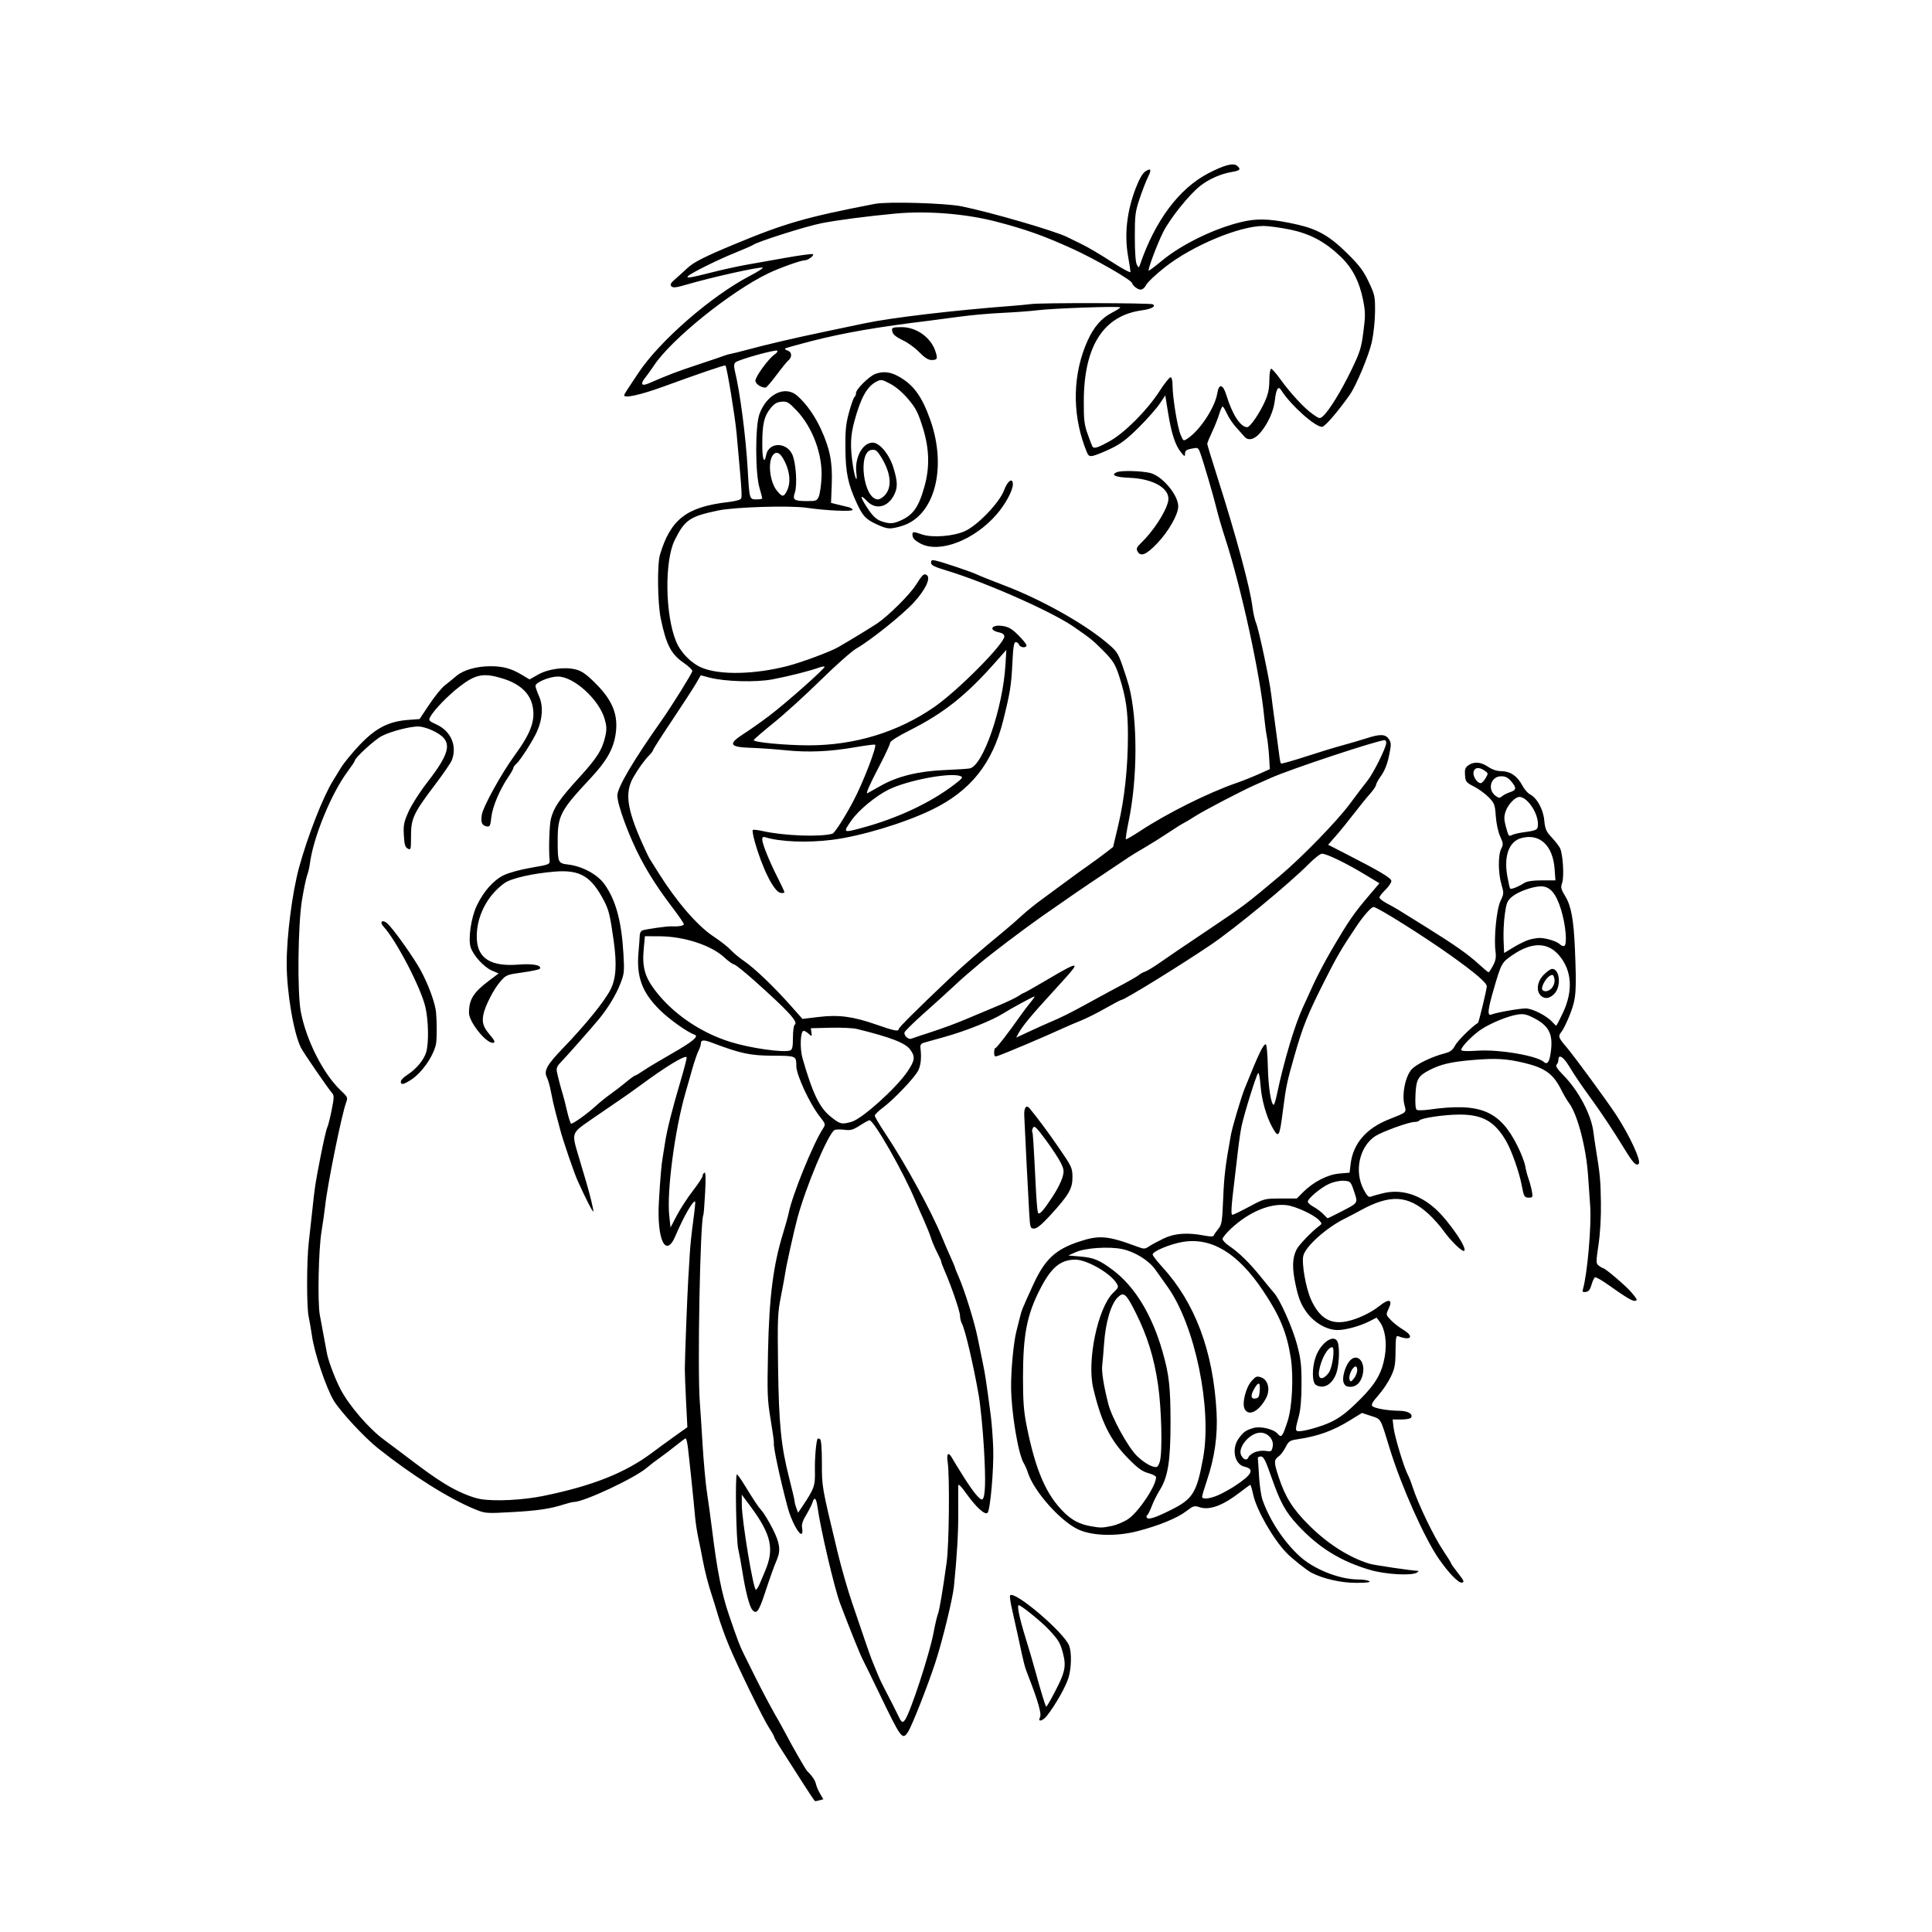 <?xml version="1.0" encoding="UTF-8" standalone="no"?>
<!-- Created with Inkscape (http://www.inkscape.org/) -->

<svg
   xmlns:dc="http://purl.org/dc/elements/1.1/"
   xmlns:cc="http://creativecommons.org/ns#"
   xmlns:rdf="http://www.w3.org/1999/02/22-rdf-syntax-ns#"
   xmlns:svg="http://www.w3.org/2000/svg"
   xmlns="http://www.w3.org/2000/svg"
   xmlns:sodipodi="http://sodipodi.sourceforge.net/DTD/sodipodi-0.dtd"
   xmlns:inkscape="http://www.inkscape.org/namespaces/inkscape"
   width="100mm"
   height="100mm"
   viewBox="0 0 354.331 354.331"
   id="svg2"
   version="1.1"
   inkscape:version="0.91 r"
   sodipodi:docname="pedro.svg">
  <defs
     id="defs4" />
  <sodipodi:namedview
     id="base"
     pagecolor="#ffffff"
     bordercolor="#666666"
     borderopacity="1.0"
     inkscape:pageopacity="0.0"
     inkscape:pageshadow="2"
     inkscape:zoom="0.35"
     inkscape:cx="937.85714"
     inkscape:cy="402.85714"
     inkscape:document-units="px"
     inkscape:current-layer="layer1"
     showgrid="false"
     inkscape:window-width="1280"
     inkscape:window-height="776"
     inkscape:window-x="0"
     inkscape:window-y="24"
     inkscape:window-maximized="1"
     inkscape:snap-others="false" />
  <g
     inkscape:label="Capa 1"
     inkscape:groupmode="layer"
     id="layer1"
     transform="translate(0,-698.032)">
    <path
       style="fill:#000000"
       d="m 147.144,1024.887 c -1.204,-1.9 -2.855,-4.48 -3.67,-5.735 -0.815,-1.255 -1.483,-2.403 -1.485,-2.551 -0.002,-0.148 -0.396,-0.858 -0.875,-1.577 -1.12,-1.682 -5.894,-11.458 -7.492,-15.343 -0.678,-1.648 -1.545,-4.061 -1.926,-5.362 -0.382,-1.301 -0.885,-2.933 -1.118,-3.627 -0.653,-1.941 -1.324,-4.537 -1.711,-6.623 -0.193,-1.041 -0.549,-2.815 -0.791,-3.943 -0.242,-1.128 -0.513,-2.902 -0.602,-3.943 -0.206,-2.414 -1.048,-10.529 -1.317,-12.695 -0.113,-0.911 -0.292,-1.654 -0.397,-1.653 -0.105,0.002 -0.894,0.577 -1.754,1.278 -0.86,0.701 -2.197,1.718 -2.97,2.259 -0.774,0.541 -1.843,1.362 -2.376,1.824 -2.203,1.911 -11.57,6.305 -13.439,6.305 -0.232,0 -1.025,0.194 -1.762,0.431 -2.568,0.825 -4.811,1.158 -9.597,1.424 -4.702,0.261 -4.864,0.249 -6.723,-0.509 -4.764,-1.943 -11.592,-6.237 -17.851,-11.227 -2.506,-1.998 -6.927,-6.776 -8.099,-8.752 -1.404,-2.369 -3.513,-8.64 -3.969,-11.803 -0.175,-1.214 -0.451,-2.813 -0.613,-3.553 -0.387,-1.766 -0.374,-10.235 0.021,-13.637 0.171,-1.474 0.454,-4.029 0.628,-5.677 0.488,-4.626 0.529,-4.893 1.525,-10.001 0.514,-2.638 1.067,-5.051 1.228,-5.362 0.161,-0.311 0.528,-1.752 0.816,-3.202 0.462,-2.325 0.469,-2.699 0.064,-3.154 -0.714,-0.801 -5.199,-7.326 -5.678,-8.26 -1.338,-2.61 -2.628,-10.174 -2.633,-15.439 -0.004,-5.098 1.025,-13.09 2.275,-17.663 1.576,-5.766 4.401,-12.982 6.231,-15.92 0.214,-0.343 0.849,-1.381 1.413,-2.306 0.564,-0.926 2.141,-2.853 3.506,-4.284 2.913,-3.054 5.277,-4.268 8.836,-4.539 l 2.11,-0.161 1.783,-2.676 c 0.981,-1.472 2.266,-3.049 2.856,-3.506 0.59,-0.457 1.544,-1.233 2.119,-1.724 1.269,-1.084 3.693,-1.779 6.219,-1.781 2.312,-0.002 3.82,0.404 5.724,1.542 l 1.467,0.877 1.563,-0.881 c 1.911,-1.077 4.968,-1.477 7.022,-0.917 1.062,0.289 1.928,0.919 3.641,2.647 3.088,3.115 4.11,5.801 3.542,9.317 -0.437,2.707 -1.684,4.865 -4.632,8.015 -5.468,5.842 -5.98,6.817 -5.973,11.369 0.006,4.079 0.05,4.178 1.94,4.404 2.576,0.308 5.335,1.797 6.616,3.572 2.086,2.891 3.153,6.777 3.498,12.745 0.199,3.437 0.169,3.703 -0.638,5.724 -0.77,1.926 -2.161,4.214 -3.773,6.207 -1.061,1.311 -6.162,7.091 -7.08,8.021 -0.671,0.68 -0.839,1.092 -0.708,1.735 0.209,1.028 0.749,3.086 1.09,4.155 0.138,0.434 0.489,1.818 0.779,3.075 0.29,1.258 0.629,2.287 0.753,2.287 0.403,0 2.956,-1.827 4.397,-3.147 0.774,-0.709 2.04,-1.734 2.814,-2.279 0.774,-0.545 2.06,-1.534 2.857,-2.198 0.798,-0.664 1.546,-1.207 1.663,-1.207 0.117,0 0.801,-0.405 1.52,-0.901 0.719,-0.496 3.111,-1.929 5.315,-3.185 3.658,-2.084 4.901,-3.117 4.083,-3.392 -1.303,-0.438 -4.657,-2.82 -6.397,-4.543 -3.259,-3.227 -4.305,-6.057 -3.908,-10.58 0.119,-1.361 0.224,-2.788 0.233,-3.173 0.009,-0.385 0.247,-0.77 0.53,-0.856 0.796,-0.243 4.505,-0.762 5.204,-0.728 1.367,0.066 2.345,-0.098 2.345,-0.393 0,-0.171 -0.892,-1.484 -1.982,-2.917 -2.625,-3.452 -4.385,-6.163 -5.994,-9.231 -2.094,-3.993 -4.21,-9.735 -4.216,-11.441 -0.005,-1.469 2.843,-6.307 8.118,-13.791 1.891,-2.682 5.638,-8.702 5.637,-9.056 -3.1e-4,-0.223 -0.708,-0.892 -1.572,-1.486 -2.332,-1.604 -3.228,-3.333 -4.225,-8.154 -0.585,-2.83 -0.67,-9.922 -0.14,-11.691 1.949,-6.505 4.88,-8.767 12.506,-9.653 0.947,-0.11 1.921,-0.324 2.164,-0.475 0.463,-0.288 0.473,-0.076 -0.622,-12.157 -0.273,-3.01 -1.764,-12.094 -2.037,-12.414 -0.113,-0.132 -4.524,1.367 -11.387,3.867 -4.171,1.52 -7.194,2.19 -7.194,1.595 0,-0.094 0.257,-0.555 0.57,-1.025 0.314,-0.47 1.227,-1.848 2.031,-3.062 3.882,-5.868 13.373,-14.126 20.505,-17.842 1.443,-0.752 2.475,-1.417 2.293,-1.479 -0.586,-0.197 -9.362,1.761 -14.077,3.141 -1.798,0.526 -2.36,0.585 -2.658,0.281 -0.296,-0.303 -0.142,-0.592 0.717,-1.338 0.602,-0.524 1.587,-1.416 2.189,-1.983 1.168,-1.101 3.127,-2.096 8.608,-4.375 9.323,-3.876 13.13,-4.972 25.787,-7.424 2.34,-0.453 12.959,-0.149 15.947,0.457 5.384,1.092 17.303,4.567 19.386,5.652 0.43,0.224 1.626,0.81 2.658,1.302 1.032,0.492 3.459,1.924 5.394,3.182 1.935,1.258 3.515,2.11 3.512,1.895 -0.004,-0.216 -0.207,-1.538 -0.452,-2.939 -0.692,-3.943 -0.215,-8.172 1.396,-12.385 0.643,-1.682 1.261,-2.772 1.757,-3.1 1.058,-0.699 1.208,-0.378 0.492,1.048 -0.335,0.667 -1.014,2.42 -1.507,3.894 -0.82,2.45 -0.897,3.061 -0.892,7.097 0.004,2.785 0.14,4.649 0.37,5.046 0.365,0.631 0.365,0.631 0.58,0 2.769,-8.101 7.188,-13.997 12.572,-16.78 2.932,-1.515 4.545,-1.932 5.236,-1.353 0.746,0.625 0.553,0.873 -0.863,1.11 -2.102,0.351 -4.19,1.259 -5.873,2.553 -1.962,1.509 -5.572,5.999 -6.816,8.477 -1.127,2.245 -2.937,7.097 -2.648,7.097 0.112,0 1.211,-0.835 2.443,-1.855 3.897,-3.226 10.593,-6.36 15.578,-7.29 2.447,-0.457 4.934,-0.276 9.102,0.66 3.864,0.868 6.068,2.135 9.313,5.35 2.21,2.19 2.954,3.181 3.908,5.207 1.116,2.369 1.177,2.661 1.153,5.498 -0.014,1.662 -0.278,4.12 -0.592,5.52 -0.564,2.507 -2.876,8.023 -4.073,9.716 -2.158,3.053 -4.48,5.751 -5.011,5.821 -1.186,0.159 -5.796,-3.954 -7.558,-6.744 -0.526,-0.833 -0.902,-0.188 -1.155,1.985 -0.228,1.959 -1.3,4.292 -2.724,5.927 -1.047,1.203 -2.165,1.451 -2.848,0.632 -0.222,-0.266 -0.9,-1.026 -1.508,-1.689 -0.608,-0.663 -1.368,-1.794 -1.689,-2.513 -0.321,-0.719 -0.681,-1.307 -0.8,-1.307 -0.119,0 -0.392,0.603 -0.607,1.34 -0.215,0.737 -0.8,2.212 -1.3,3.278 -0.5,1.066 -0.909,2.065 -0.909,2.221 0,0.156 0.836,2.903 1.859,6.105 3.425,10.73 6.02,20.341 6.44,23.856 0.121,1.01 0.422,2.333 0.67,2.94 0.516,1.263 2.441,10.333 2.745,12.932 0.111,0.954 0.477,3.722 0.812,6.15 0.335,2.429 0.661,4.883 0.725,5.453 0.064,0.571 0.185,1.108 0.27,1.193 0.085,0.086 2.108,-0.482 4.495,-1.261 2.387,-0.779 5.467,-1.72 6.842,-2.09 1.376,-0.371 3.334,-0.945 4.351,-1.275 2.515,-0.818 3.492,-0.779 4.103,0.161 0.446,0.687 0.449,0.984 0.026,3.044 -0.306,1.493 -0.799,2.747 -1.426,3.627 -0.527,0.74 -0.957,1.518 -0.957,1.731 0,0.212 -0.528,0.98 -1.173,1.705 -0.645,0.725 -1.98,2.373 -2.966,3.662 -0.986,1.289 -2.436,3.076 -3.221,3.97 l -1.427,1.627 2.908,1.486 c 6.565,3.356 8.692,4.619 8.692,5.161 0,0.298 -0.492,1.023 -1.094,1.612 -0.602,0.588 -1.094,1.227 -1.094,1.418 0,0.192 0.598,0.667 1.329,1.055 1.647,0.876 1.612,0.855 7.121,4.295 5.481,3.422 7.782,5.042 9.842,6.929 0.86,0.788 1.634,1.433 1.72,1.434 0.086,8.7e-4 0.45,-0.543 0.809,-1.21 0.499,-0.928 0.609,-1.538 0.469,-2.599 -0.33,-2.49 0.191,-7.771 0.915,-9.28 0.627,-1.307 0.635,-1.447 0.17,-3.025 -0.61,-2.072 -0.631,-5.391 -0.041,-6.541 0.4,-0.781 0.381,-1.013 -0.194,-2.271 -0.37,-0.81 -0.707,-2.37 -0.8,-3.699 -0.148,-2.116 -0.25,-2.39 -1.292,-3.465 -0.622,-0.642 -1.834,-1.529 -2.694,-1.97 -1.456,-0.748 -1.57,-0.892 -1.658,-2.104 -0.077,-1.059 0.038,-1.395 0.617,-1.804 1.022,-0.722 2.31,-0.621 3.632,0.286 0.753,0.516 1.584,0.789 2.407,0.791 1.613,0.002 2.921,0.878 3.807,2.55 0.384,0.723 1.016,1.475 1.405,1.671 1.309,0.658 2.471,2.743 2.664,4.783 0.153,1.612 0.344,2.053 1.354,3.137 0.647,0.694 1.334,1.574 1.528,1.956 0.535,1.054 0.8,5.227 0.404,6.37 -0.3,0.868 -0.232,1.164 0.571,2.48 1.083,1.776 1.547,4.318 1.769,9.695 0.318,7.673 0.223,9.011 -0.833,11.773 -0.531,1.389 -1.249,2.889 -1.597,3.335 -0.704,0.902 -0.648,1.078 0.919,2.911 1.357,1.587 7.384,9.808 9.034,12.322 2.515,3.831 4.679,8.519 4.169,9.033 -0.45,0.454 -1.003,-0.12 -2.563,-2.661 -2.061,-3.356 -4.133,-6.485 -6.036,-9.115 -2.129,-2.942 -2.933,-4.128 -4.226,-6.229 -1.019,-1.656 -1.892,-2.158 -1.892,-1.088 0,0.312 -0.151,0.72 -0.336,0.907 -0.24,0.242 0.107,0.786 1.212,1.901 2.793,2.817 5.173,7.315 5.542,10.472 0.073,0.624 0.283,2.056 0.466,3.184 0.748,4.6 0.844,5.628 0.906,9.742 0.04,2.669 -0.126,5.587 -0.44,7.715 -0.482,3.264 -0.479,3.442 0.06,3.854 0.311,0.238 0.652,0.436 0.759,0.442 0.403,0.021 4.2,3.255 5.187,4.418 1.146,1.35 1.231,1.584 0.581,1.584 -0.503,0 -1.695,-0.728 -4.778,-2.919 -1.161,-0.825 -2.253,-1.452 -2.426,-1.394 -0.174,0.058 -0.47,0.662 -0.658,1.342 -0.252,0.91 -0.529,1.264 -1.048,1.341 -0.558,0.083 -0.671,-0.016 -0.538,-0.473 0.824,-2.837 1.594,-11.714 1.331,-15.334 -0.116,-1.599 -0.286,-4.042 -0.377,-5.43 -0.344,-5.248 -1.974,-11.443 -3.545,-13.469 -0.309,-0.398 -0.926,-1.452 -1.371,-2.342 -1.481,-2.958 -2.981,-4.044 -6.865,-4.973 -3.161,-0.756 -5.177,-0.869 -9.304,-0.522 -4.031,0.339 -5.916,0.774 -8.001,1.847 -2.093,1.077 -2.449,1.705 -2.576,4.547 -0.075,1.675 0.007,2.605 0.244,2.753 0.197,0.123 1.233,0.101 2.302,-0.049 9.334,-1.307 12.925,0.177 16.167,6.681 0.663,1.329 1.297,2.975 1.411,3.656 0.113,0.682 0.387,1.736 0.608,2.343 0.221,0.607 0.498,1.636 0.615,2.287 0.199,1.106 0.162,1.183 -0.562,1.183 -0.8,0 -0.914,-0.195 -1.288,-2.208 -0.446,-2.396 -1.848,-6.393 -2.853,-8.134 -2.097,-3.631 -4.305,-4.894 -8.557,-4.893 -2.774,3e-4 -7.103,0.643 -7.38,1.095 -0.088,0.144 -0.493,0.262 -0.899,0.262 -1.019,0 -5.958,1.791 -7.195,2.608 -2.882,1.905 -3.874,6.39 -2.15,9.716 0.619,1.194 0.949,1.537 1.329,1.38 0.278,-0.115 1.29,-0.399 2.25,-0.632 3.282,-0.796 6.582,0.169 9.539,2.79 2.591,2.297 6.32,7.829 5.244,7.782 -0.501,-0.022 -2.506,-2.031 -3.672,-3.679 -0.639,-0.903 -1.893,-2.308 -2.787,-3.123 -3.761,-3.428 -7.027,-3.598 -12.413,-0.646 -0.946,0.518 -2.283,1.22 -2.97,1.558 -3.291,1.62 -7.124,5.05 -7.548,6.756 -0.347,1.395 0.458,5.978 1.422,8.096 1.53,3.361 3.553,4.585 6.546,3.961 2.014,-0.42 4.368,-1.535 6.035,-2.859 1.761,-1.399 2.449,-1.134 1.607,0.62 -0.481,1.001 -0.471,1.049 0.413,1.987 0.498,0.528 1.503,1.316 2.234,1.751 2.144,1.275 1.531,2.148 -0.86,1.224 -0.395,-0.153 -0.472,0.278 -0.489,2.738 -0.017,2.506 -0.141,3.173 -0.874,4.714 -0.47,0.987 -1.501,2.521 -2.292,3.408 -1.041,1.168 -1.343,1.708 -1.095,1.958 0.42,0.423 2.792,0.837 4.947,0.862 1.607,0.019 2.574,0.587 2.157,1.267 -0.111,0.181 -0.917,0.329 -1.79,0.329 l -1.588,0 0.176,1.498 c 0.191,1.625 1.908,7.319 2.592,8.595 0.232,0.434 0.627,1.432 0.877,2.219 1.005,3.166 3.925,9.22 5.737,11.899 0.735,1.086 1.336,2.059 1.336,2.163 0,0.104 0.577,0.918 1.282,1.811 1.097,1.388 1.2,1.639 0.712,1.738 -0.605,0.123 -2.446,-1.774 -4.244,-4.373 -2.648,-3.826 -6.913,-13.405 -8.989,-20.186 -1.766,-5.77 -1.551,-5.394 -3.442,-6.016 l -1.665,-0.547 -2.067,1.276 c -3.257,2.011 -5.92,2.977 -9.819,3.561 -1.331,0.199 -1.566,0.358 -2.106,1.427 -0.335,0.662 -0.865,1.39 -1.179,1.618 -1.003,0.729 -1.014,1.083 -0.121,3.815 1.209,3.698 2.604,5.93 5.529,8.845 3.459,3.448 7.342,5.931 11.1,7.099 0.87,0.27 7.858,1.299 8.964,1.32 0.143,0.002 0.048,0.142 -0.21,0.311 -0.955,0.622 -5.727,0.357 -8.579,-0.476 -5.378,-1.572 -9.449,-4.086 -13.244,-8.178 -2.32,-2.502 -3.245,-4.192 -4.927,-9.008 -1.029,-2.946 -1.382,-3.627 -1.876,-3.627 -0.335,0 -0.586,0.142 -0.558,0.315 0.028,0.173 0.128,1.667 0.223,3.318 0.095,1.651 0.377,3.587 0.626,4.3 1.322,3.78 3.909,7.706 6.84,10.381 2.612,2.384 7.271,4.231 10.696,4.242 0.867,0.002 1.787,0.142 2.045,0.311 0.322,0.21 -0.425,0.307 -2.38,0.311 -2.797,0.004 -6.137,-0.759 -8.272,-1.891 -0.862,-0.457 -3.571,-2.619 -4.514,-3.602 -2.477,-2.583 -5.483,-7.832 -6.109,-10.666 -0.22,-0.997 -0.459,-1.814 -0.531,-1.814 -0.072,0 -0.929,0.618 -1.904,1.373 -3.138,2.429 -5.586,3.332 -7.399,2.728 -0.969,-0.323 -1.159,-0.266 -2.469,0.743 -1.639,1.262 -5.107,2.674 -9.026,3.675 -3.901,0.996 -8.402,0.83 -10.9,-0.403 -3.276,-1.617 -7.986,-6.953 -9.063,-10.268 -0.207,-0.638 -0.556,-1.444 -0.776,-1.791 -1.025,-1.622 -2.313,-9.34 -2.34,-14.019 -0.018,-3.166 0.459,-8.186 0.969,-10.188 0.166,-0.651 0.451,-1.786 0.634,-2.523 0.348,-1.402 0.408,-1.552 2.424,-5.972 2.128,-4.666 4.047,-6.489 8.358,-7.937 3.753,-1.261 5.315,-1.132 10.733,0.886 1.275,0.475 1.421,0.472 2.189,-0.043 0.452,-0.304 1.644,-0.948 2.648,-1.431 2.019,-0.971 4.351,-1.146 7.431,-0.557 1.173,0.224 1.715,0.221 1.792,-0.012 0.061,-0.183 0.428,-0.718 0.818,-1.189 0.642,-0.776 0.726,-1.295 0.904,-5.587 0.176,-4.24 0.393,-6.023 1.426,-11.714 0.264,-1.456 1.873,-6.863 2.521,-8.472 2.649,-6.577 3.408,-8.156 3.884,-8.085 0.148,0.022 0.311,1.903 0.363,4.18 0.084,3.698 0.587,6.901 1.082,6.901 0.099,0 0.366,-0.887 0.593,-1.971 1.251,-5.977 3.26,-12.707 4.73,-15.849 0.325,-0.694 1.167,-2.539 1.872,-4.1 0.705,-1.561 2.196,-4.4 3.313,-6.308 3.303,-5.639 4.109,-6.806 7.22,-10.457 l 1.654,-1.941 -2.951,-1.776 c -3.306,-1.99 -6.758,-3.647 -7.595,-3.646 -0.305,3.1e-4 -1.398,0.854 -2.43,1.897 -3.532,3.57 -13.584,11.861 -17.979,14.829 -5.745,3.88 -15.811,10.083 -16.362,10.083 -0.122,0 -1.45,0.698 -2.952,1.552 -1.502,0.853 -3.502,1.858 -4.445,2.232 -0.943,0.374 -2.42,1.005 -3.283,1.401 -3.691,1.695 -10.918,4.751 -12.122,5.127 -0.425,0.133 -0.547,-0.014 -0.547,-0.655 0,-0.454 0.107,-0.825 0.238,-0.825 0.222,0 2.377,-2.791 4.588,-5.94 0.528,-0.752 1.361,-1.852 1.851,-2.444 0.491,-0.593 0.82,-1.078 0.732,-1.078 -0.249,0 -4.28,2.189 -5.846,3.175 -1.961,1.235 -6.763,3.158 -10.475,4.196 -1.72,0.481 -3.479,0.975 -3.908,1.098 -0.603,0.173 -0.76,0.402 -0.689,1.003 0.212,1.782 0.067,3.169 -0.435,4.152 -0.667,1.306 -4.486,5.313 -6.459,6.776 -0.817,0.606 -1.485,1.267 -1.485,1.469 3.2e-4,0.202 0.852,1.645 1.893,3.206 3.698,5.548 8.508,14.349 10.473,19.163 0.442,1.083 1.147,2.718 1.566,3.633 0.419,0.915 0.763,1.733 0.763,1.817 0,0.084 0.265,0.754 0.589,1.49 1.189,2.697 3.01,8.535 3.614,11.588 0.257,1.301 0.665,3.288 0.905,4.416 0.409,1.918 0.668,3.633 1.468,9.699 0.177,1.344 0.378,4.004 0.446,5.911 0.134,3.776 -0.53,11.402 -1.039,11.915 -0.457,0.461 -2.092,-1.02 -3.872,-3.509 -1.033,-1.444 -1.492,-1.887 -1.509,-1.455 -0.013,0.342 -0.01,2.538 0.006,4.88 0.026,3.664 -0.209,7.721 -0.786,13.562 -0.223,2.263 -2.166,10.208 -3.431,14.035 -1.479,4.473 -4.269,11.55 -4.993,12.665 -1.028,1.583 -1.242,1.295 -5.307,-7.145 -1.295,-2.689 -2.615,-5.386 -2.933,-5.993 -0.529,-1.008 -2.207,-5.159 -4.207,-10.408 -1.04,-2.73 -3.61,-13.69 -4.16,-17.741 -0.219,-1.616 -0.575,-1.922 -0.914,-0.789 -0.117,0.39 -0.632,1.407 -1.144,2.26 -0.675,1.122 -0.884,1.794 -0.757,2.432 0.096,0.485 0.06,0.953 -0.079,1.041 -0.479,0.298 -1.915,-2.399 -2.564,-4.815 -1.375,-5.121 -2.695,-11.285 -2.534,-11.833 0.044,-0.149 -0.221,-2.065 -0.588,-4.258 -0.608,-3.628 -0.652,-4.752 -0.489,-12.502 0.211,-10.063 0.961,-15.909 2.798,-21.824 0.421,-1.354 0.864,-2.959 0.985,-3.566 0.662,-3.315 4.474,-12.71 6.284,-15.487 0.526,-0.807 0.516,-0.845 -0.682,-2.38 -1.759,-2.256 -4.181,-7.493 -4.191,-9.063 -0.012,-1.932 -0.004,-1.928 -4.312,-1.945 -4.104,-0.016 -5.961,-0.409 -10.973,-2.317 -1.73,-0.659 -2.221,-0.633 -2.221,0.118 0,0.236 -0.201,0.831 -0.447,1.322 -0.246,0.491 -0.75,1.957 -1.119,3.258 -0.37,1.301 -0.956,3.359 -1.303,4.573 -1.935,6.772 -3.406,17.994 -2.934,22.371 l 0.236,2.185 1.146,-2.197 c 0.63,-1.208 1.953,-3.245 2.94,-4.525 0.987,-1.281 1.794,-2.509 1.794,-2.729 0,-0.22 0.15,-0.494 0.334,-0.609 0.234,-0.146 0.273,0.954 0.128,3.685 -0.113,2.141 -0.259,3.979 -0.322,4.083 -0.591,0.964 -1.111,28.618 -0.646,34.352 0.077,0.954 0.305,4.431 0.505,7.727 0.2,3.296 0.564,7.27 0.809,8.831 0.244,1.561 0.663,4.613 0.93,6.781 0.924,7.503 1.768,11.772 3.09,15.628 1.649,4.811 1.988,5.697 2.795,7.316 0.411,0.825 1.417,2.848 2.236,4.496 1.26,2.537 3.157,6.066 4.237,7.885 0.155,0.26 0.58,1.041 0.945,1.735 1.541,2.929 3.856,6.962 4.167,7.259 0.875,0.837 1.461,1.706 1.584,2.35 0.074,0.389 0.409,1.176 0.744,1.748 l 0.609,1.042 -0.676,0.183 c -0.372,0.101 -0.746,0.175 -0.832,0.166 -0.086,-0.01 -1.141,-1.571 -2.345,-3.47 z m 18.822,-11.407 c 0.984,-1.319 4.519,-12.102 5.249,-16.007 0.275,-1.474 0.627,-2.988 0.781,-3.363 0.286,-0.696 0.881,-4.201 1.624,-9.569 0.447,-3.229 0.571,-15.826 0.181,-18.398 -0.243,-1.602 0.152,-1.916 0.836,-0.666 0.184,0.336 1.093,1.818 2.019,3.293 1.841,2.931 3.121,4.479 3.505,4.24 0.556,-0.346 0.649,-3.342 0.293,-9.375 -0.207,-3.507 -0.636,-7.867 -0.954,-9.688 -0.985,-5.646 -2.489,-12.055 -3.098,-13.204 -0.185,-0.348 -0.336,-0.993 -0.336,-1.434 0,-0.775 -1.655,-5.584 -2.854,-8.29 -0.322,-0.728 -0.586,-1.439 -0.586,-1.58 0,-0.141 -0.333,-0.894 -0.739,-1.673 -0.407,-0.779 -0.919,-1.985 -1.138,-2.678 -0.219,-0.694 -0.848,-2.255 -1.396,-3.469 -0.548,-1.214 -1.197,-2.697 -1.442,-3.294 -2.081,-5.086 -7.635,-14.841 -8.45,-14.841 -0.143,0 -0.933,0.433 -1.755,0.962 -1.281,0.823 -1.699,0.936 -2.903,0.783 -0.774,-0.099 -1.574,-0.067 -1.778,0.07 -1.214,0.814 -5.234,10.387 -6.787,16.164 -0.613,2.278 -2.04,8.699 -2.206,9.921 -0.072,0.528 -0.43,2.482 -0.797,4.342 -0.615,3.115 -0.657,4.135 -0.537,12.932 0.145,10.642 0.547,14.634 2.07,20.582 0.532,2.078 0.968,3.949 0.968,4.159 0,0.209 0.143,0.761 0.318,1.225 l 0.318,0.845 0.739,-1.099 c 2.229,-3.314 2.407,-3.814 2.346,-6.594 -0.051,-2.326 0.233,-5.587 0.513,-5.894 0.056,-0.061 0.251,-0.017 0.434,0.098 0.209,0.13 0.333,1.762 0.333,4.368 -3.1e-4,4.43 -0.035,4.235 2.866,16.304 0.688,2.862 1.889,7.049 2.668,9.304 0.78,2.255 1.843,5.378 2.362,6.939 0.519,1.561 1.185,3.406 1.479,4.1 0.294,0.694 0.733,1.758 0.974,2.365 0.241,0.607 0.968,2.097 1.615,3.312 0.647,1.215 1.491,2.88 1.876,3.7 0.746,1.59 0.923,1.732 1.386,1.111 z m 37.992,-35.603 c 0.911,-0.196 2.25,-0.768 2.976,-1.27 1.942,-1.344 5.091,-6.077 5.091,-7.651 0,-0.203 -0.639,-0.542 -1.421,-0.753 -1.102,-0.297 -1.927,-0.896 -3.674,-2.668 -3.306,-3.351 -4.971,-6.699 -6.434,-12.934 -1.18,-5.029 0.84,-14.698 3.644,-17.446 1.062,-1.041 1.075,-1.083 0.566,-1.867 -1.212,-1.865 -5.473,-4.262 -7.534,-4.238 -2.746,0.032 -4.438,1.485 -6.514,5.595 -2.344,4.639 -3.032,8.262 -3.039,15.999 -0.004,4.29 0.135,6.19 0.638,8.729 1.654,8.343 3.631,12.897 7.009,16.148 1.408,1.354 2.81,2.071 4.72,2.41 1.885,0.335 2.177,0.331 3.971,-0.056 z m 10.937,-2.993 c 3.879,-1.952 4.602,-3.136 5.752,-9.424 1.671,-9.141 -1.477,-24.354 -6.498,-31.403 -0.738,-1.037 -1.77,-2.485 -2.293,-3.219 -1.187,-1.665 -3.749,-3.243 -6.048,-3.725 -2.405,-0.504 -6.726,-0.22 -8.485,0.557 l -1.401,0.62 2.243,0.192 c 2.426,0.208 3.471,0.642 5.886,2.442 4.056,3.023 7.223,8.212 9.169,15.022 1.193,4.176 1.449,6.443 1.456,12.89 0.007,7.125 -0.461,10.076 -1.983,12.497 -0.479,0.762 -1.128,2.064 -1.442,2.892 -0.313,0.828 -0.692,1.582 -0.841,1.675 -0.149,0.093 -0.19,0.302 -0.091,0.464 0.275,0.448 1.587,0.024 4.576,-1.48 z M 99.693,972.376 c 8.993,-1.837 14.998,-4.228 19.947,-7.943 1.097,-0.823 2.991,-2.207 4.209,-3.074 l 2.215,-1.577 -0.241,-4.731 c -0.132,-2.602 -0.235,-5.299 -0.228,-5.993 0.026,-2.45 0.454,-13.6 0.629,-16.401 0.098,-1.561 0.236,-3.832 0.308,-5.046 0.071,-1.214 0.343,-3.755 0.604,-5.646 0.261,-1.891 0.422,-3.492 0.357,-3.557 -0.339,-0.342 -2.122,2.761 -3.616,6.292 -1.774,4.191 -3.442,0.709 -3.033,-6.33 0.25,-4.309 0.464,-6.786 0.699,-8.106 0.093,-0.52 0.286,-1.727 0.429,-2.681 0.343,-2.287 1.312,-6.136 2.848,-11.311 0.688,-2.318 1.187,-4.279 1.109,-4.358 -0.364,-0.368 -3.778,1.706 -8.334,5.064 -1.29,0.95 -3.156,2.271 -4.147,2.934 -0.991,0.663 -3.242,2.206 -5.003,3.428 -3.716,2.58 -3.642,2.355 -2.284,6.924 0.464,1.561 1.054,3.548 1.312,4.416 0.706,2.378 1.344,4.988 1.35,5.52 0.004,0.417 -1.501,-2.521 -2.909,-5.677 -0.668,-1.497 -2.67,-7.359 -3.178,-9.304 -0.227,-0.867 -0.622,-2.358 -0.878,-3.312 -0.257,-0.954 -0.618,-2.569 -0.803,-3.588 -0.185,-1.019 -0.528,-2.24 -0.762,-2.714 -0.589,-1.192 0.015,-2.283 2.95,-5.328 4.146,-4.301 7.632,-8.601 8.722,-10.757 1.021,-2.02 1.192,-4.554 0.595,-8.864 -0.626,-4.521 -0.901,-5.703 -1.685,-7.229 -2.412,-4.695 -4.451,-5.924 -9.182,-5.537 -4.007,0.328 -7.938,1.226 -9.152,2.091 -3.309,2.359 -5.302,6.411 -5.088,10.341 0.193,3.528 2.644,5.015 7.613,4.619 2.679,-0.214 4.341,0.108 3.94,0.762 -0.087,0.142 -1.51,0.446 -3.162,0.675 -2.925,0.405 -3.032,0.449 -4.109,1.697 -1.231,1.426 -2.805,4.521 -3.098,6.089 -0.261,1.398 0.009,2.252 1.12,3.55 0.999,1.167 1.159,1.577 0.613,1.577 -1.296,0 -4.357,-3.848 -4.357,-5.477 0,-2.494 0.793,-3.762 3.735,-5.971 l 1.703,-1.279 -1.257,-0.538 c -1.44,-0.617 -3.381,-2.747 -3.873,-4.25 -0.501,-1.532 0.076,-5.475 1.121,-7.655 1.255,-2.619 3.039,-4.637 4.919,-5.562 0.942,-0.464 3.071,-1.047 5.064,-1.388 3.299,-0.564 3.437,-0.619 3.369,-1.344 -0.192,-2.07 -0.045,-6.523 0.253,-7.666 0.54,-2.068 1.576,-3.581 5.098,-7.441 3.392,-3.718 4.316,-5.184 4.887,-7.756 0.256,-1.151 0.224,-1.824 -0.144,-3.087 -1.045,-3.581 -5.661,-7.765 -8.567,-7.765 -1.552,0 -4.115,1.073 -4.115,1.723 0,0.223 0.298,1.085 0.662,1.915 0.782,1.782 0.651,4.089 -0.363,6.401 -0.732,1.668 -3.125,5.402 -3.854,6.012 -0.281,0.235 -0.51,0.561 -0.51,0.726 0,0.164 -0.431,0.93 -0.957,1.703 -1.546,2.266 -2.87,5.423 -3.077,7.338 -0.168,1.555 -0.272,1.767 -0.815,1.67 -0.906,-0.161 -1.136,-0.676 -0.935,-2.097 0.208,-1.47 3.601,-7.62 6.049,-10.963 3.086,-4.215 3.905,-6.634 3.176,-9.383 -0.575,-2.167 -2.411,-3.764 -5.382,-4.681 -3.473,-1.072 -4.923,-0.811 -7.825,1.407 -2.198,1.68 -4.812,4.38 -5.491,5.673 -0.315,0.6 -0.208,0.724 1.165,1.35 2.648,1.207 3.815,3.905 2.825,6.532 -0.177,0.471 -1.549,2.476 -3.049,4.457 -3.991,5.272 -4.446,6.24 -4.446,9.462 0,2.498 -0.031,2.619 -0.599,2.312 -0.478,-0.258 -0.622,-0.753 -0.716,-2.455 -0.103,-1.861 0.007,-2.413 0.868,-4.34 0.542,-1.214 2.052,-3.58 3.355,-5.258 4.682,-6.029 4.842,-7.869 0.844,-9.697 -0.774,-0.354 -1.856,-0.647 -2.404,-0.65 -1.555,-0.011 -5.035,0.895 -6.692,1.742 -1.327,0.678 -4.975,4.02 -4.975,4.558 0,0.111 -0.575,0.973 -1.278,1.916 -3.039,4.072 -6.359,12.184 -6.961,17.01 -0.076,0.607 -0.297,1.537 -0.491,2.065 -0.195,0.529 -0.613,2.516 -0.931,4.416 -0.765,4.578 -0.904,17.109 -0.228,20.644 0.995,5.208 4.14,11.402 7.299,14.375 1.282,1.207 1.345,1.343 1.018,2.208 -0.819,2.171 -3.476,15.277 -3.863,19.057 -0.08,0.781 -0.384,2.91 -0.676,4.731 -0.531,3.314 -0.724,12.726 -0.31,15.139 0.104,0.607 0.406,2.239 0.672,3.627 0.265,1.388 0.556,2.947 0.645,3.465 0.231,1.339 1.53,4.776 2.505,6.628 1.581,3.004 5.198,7.201 7.941,9.214 0.76,0.558 2.276,1.693 3.369,2.523 4.441,3.373 5.616,4.212 7.813,5.583 2.202,1.375 4.957,2.546 6.615,2.811 2.68,0.43 7.744,0.166 11.489,-0.599 z M 73.508,896.39 c 0,-0.258 0.534,-0.809 1.186,-1.224 1.648,-1.05 3.097,-2.8 3.486,-4.212 0.479,-1.74 0.404,-5.721 -0.155,-8.19 -0.795,-3.515 -5.316,-12.215 -7.696,-14.81 -0.806,-0.879 -0.168,-1.357 0.725,-0.542 0.941,0.859 3.711,4.658 5.49,7.53 1.464,2.363 2.96,6.025 3.349,8.197 0.231,1.288 0.271,5.505 0.062,6.421 -0.522,2.285 -2.629,5.274 -4.605,6.532 -1.388,0.884 -1.842,0.957 -1.842,0.297 z m 149.896,75.865 c 0.784,-0.339 2.168,-1.102 3.075,-1.696 3.156,-2.066 3.679,-3.107 1.773,-3.529 -1.848,-0.41 -2.438,-3.316 -1.057,-5.206 0.872,-1.193 1.303,-1.494 2.723,-1.905 1.271,-0.368 3.667,0.211 4.405,1.065 0.702,0.811 0.876,0.592 1.825,-2.305 0.843,-2.573 1.123,-8.208 0.58,-11.639 -0.733,-4.625 -1.99,-7.664 -5.077,-12.282 -4.619,-6.908 -9.452,-9.841 -14.756,-8.954 -2.286,0.382 -5.496,1.726 -5.496,2.3 0,0.203 0.775,1.214 1.721,2.245 6.06,6.602 9.387,15.475 9.999,26.664 0.23,4.21 -0.339,8.296 -1.734,12.44 -0.506,1.502 -0.919,2.886 -0.919,3.075 0,0.533 1.366,0.407 2.937,-0.273 z m 4.872,-15.8 c -0.531,-1 0.184,-3.921 1.255,-5.13 0.783,-0.884 0.976,-0.958 1.77,-0.677 1.282,0.453 1.711,2.278 0.895,3.807 -1.299,2.432 -3.181,3.393 -3.92,2 z m 2.762,-3.375 c 0.112,-1.565 -0.215,-1.709 -0.967,-0.424 -0.762,1.301 -0.7,1.99 0.167,1.866 0.585,-0.084 0.72,-0.327 0.8,-1.441 z m -18.322,12.99 c 0.5,-1.806 0.319,-9.609 -0.327,-14.051 -0.719,-4.949 -1.957,-8.958 -4.075,-13.189 -1.768,-3.533 -2.206,-3.921 -3.277,-2.906 -1.267,1.201 -2.278,4.592 -2.551,8.561 -0.102,1.475 -0.253,3.249 -0.337,3.943 -0.141,1.165 0.246,3.629 1.11,7.068 0.633,2.519 3.619,7.955 5.236,9.532 1.381,1.346 2.95,2.219 3.67,2.041 0.163,-0.04 0.411,-0.49 0.552,-0.999 z m 17.421,-1.704 c 0.534,-0.223 1.446,-0.328 2.027,-0.233 0.982,0.161 1.069,0.105 1.251,-0.814 0.25,-1.261 -0.884,-2.537 -2.254,-2.537 -1.946,0 -4.266,2.764 -3.512,4.185 0.433,0.817 1.063,0.979 1.311,0.337 0.113,-0.293 0.643,-0.715 1.178,-0.938 z m 12.322,-4.869 c 2.66,-0.938 4.151,-1.972 7.084,-4.918 2.793,-2.805 3.918,-4.785 4.43,-7.8 0.428,-2.515 0.053,-5.031 -0.946,-6.348 l -0.563,-0.743 -1.225,0.629 c -1.765,0.907 -4.419,1.645 -5.915,1.645 -2.055,0 -4.43,-1.41 -5.845,-3.469 -0.919,-1.338 -1.341,-2.42 -1.842,-4.731 -0.69,-3.182 -0.643,-5.012 0.172,-6.602 0.436,-0.851 2.786,-3.289 4.112,-4.268 0.556,-0.41 0.557,-0.454 0.026,-1.046 -0.9,-1.003 -4.318,-2.591 -6.004,-2.79 -3.075,-0.362 -6.906,1.262 -10.182,4.316 -0.849,0.791 -1.542,1.643 -1.541,1.892 8.7e-4,0.25 0.528,0.809 1.171,1.243 1.83,1.235 3.75,3.107 5.821,5.677 1.048,1.301 2.148,2.634 2.444,2.961 1.096,1.214 3.422,6.44 4.226,9.497 0.7,2.66 0.829,3.797 0.82,7.254 -0.007,2.805 -0.173,4.694 -0.525,5.98 -0.756,2.76 -0.743,2.8 0.837,2.561 0.743,-0.112 2.293,-0.536 3.443,-0.942 z m -1.121,-7.467 c -0.704,-0.414 -0.744,-3.066 -0.075,-5.044 0.931,-2.754 3.526,-4.489 4.092,-2.737 0.4,1.236 0.215,4.445 -0.335,5.816 -0.787,1.96 -2.308,2.772 -3.682,1.965 z m 2.37,-2.257 c 0.678,-0.917 1.171,-4.656 0.614,-4.656 -0.826,0 -2.034,2.17 -2.396,4.3 -0.282,1.664 0.673,1.855 1.781,0.357 z m 2.714,1.818 c -0.333,-0.883 0.289,-3.057 1.148,-4.014 1.247,-1.39 2.768,8.7e-4 2.418,2.212 -0.257,1.623 -1.126,2.583 -2.338,2.583 -0.705,0 -1.005,-0.191 -1.228,-0.78 z m 2.498,-2.277 c 0,-0.482 -0.149,-0.731 -0.391,-0.651 -0.579,0.19 -1.256,1.775 -1.019,2.388 0.181,0.47 0.277,0.445 0.808,-0.212 0.331,-0.41 0.602,-1.096 0.602,-1.524 z m -3.205,-28.94 c 3.484,-1.795 3.363,-1.618 2.629,-3.816 -0.61,-1.829 -0.658,-1.88 -1.84,-1.972 -0.709,-0.055 -1.814,0.166 -2.657,0.53 -1.534,0.663 -3.995,2.705 -3.995,3.314 0,0.201 0.485,0.628 1.078,0.95 0.593,0.322 1.391,0.922 1.774,1.333 0.383,0.411 0.742,0.748 0.798,0.748 0.056,0 1.051,-0.489 2.212,-1.087 z m -16.607,-1.034 c 2.742,-1.475 2.803,-1.491 5.752,-1.498 l 2.981,-0.007 1.133,-1.143 c 1.871,-1.887 4.515,-3.248 6.663,-3.43 l 1.876,-0.159 0.193,-1.594 c 0.451,-3.731 2.846,-6.528 6.999,-8.176 3.391,-1.346 3.252,-1.217 2.874,-2.644 -0.528,-1.994 0.209,-5.449 1.415,-6.638 0.968,-0.954 3.756,-2.271 6.032,-2.849 0.967,-0.245 1.393,-0.58 1.865,-1.464 0.462,-0.866 3.068,-3.435 4.182,-4.122 0.143,-0.088 1.601,-6.141 1.607,-6.671 0.007,-0.656 -2.027,-2.403 -6.613,-5.682 -4.866,-3.478 -13.481,-8.889 -14.153,-8.889 -0.415,0 -1.812,1.57 -3.089,3.469 -2.75,4.092 -3.65,5.625 -5.772,9.831 -3.257,6.455 -4.059,8.438 -5.65,13.982 -1.349,4.699 -1.546,5.631 -2.097,9.927 -0.653,5.093 -0.785,5.308 -1.965,3.191 -1.102,-1.978 -1.964,-5.047 -2.154,-7.669 -0.097,-1.34 -0.293,-2.363 -0.436,-2.274 -0.299,0.186 -2.557,7.412 -3.049,9.756 -0.182,0.867 -0.484,2.925 -0.67,4.573 -0.186,1.648 -0.47,4.061 -0.63,5.362 -0.596,4.84 -0.682,6.308 -0.373,6.308 0.169,0 1.555,-0.671 3.079,-1.491 z m -72.912,-15.575 c 1.91,-0.535 8.135,-6.131 10.206,-9.174 1.4,-2.058 1.493,-2.749 0.543,-4.045 -0.914,-1.247 -3.527,-2.261 -9.806,-3.806 -0.694,-0.171 -2.875,-0.27 -4.846,-0.22 l -3.585,0.09 0.111,0.789 c 0.107,0.761 0.09,0.769 -0.494,0.237 -0.333,-0.304 -0.75,-0.552 -0.927,-0.552 -0.606,0 -0.74,3.191 -0.212,5.039 1.836,6.429 3.101,9.051 5.164,10.709 1.733,1.392 1.991,1.454 3.847,0.935 z m 128.116,-12.135 c 0.65,-3.694 -0.039,-5.332 -2.873,-6.825 -1.399,-0.737 -1.964,-0.871 -3.032,-0.717 -1.753,0.253 -4.826,1.491 -6.682,2.692 -1.58,1.023 -3.731,3.213 -3.731,3.8 0,0.236 0.946,0.282 3.049,0.147 3.969,-0.254 10.877,0.93 12.105,2.074 0.536,0.5 0.943,0.09 1.165,-1.173 z M 144.93,890.675 c 0.384,-0.149 0.495,-0.672 0.495,-2.347 0,-1.186 0.148,-2.248 0.33,-2.361 0.728,-0.454 -1.201,-2.554 -7.502,-8.173 -1.74,-1.552 -3.378,-2.853 -3.64,-2.892 -0.262,-0.039 -1.068,-0.621 -1.791,-1.293 -2.383,-2.215 -7.376,-3.845 -11.837,-3.863 l -2.709,-0.011 -0.218,2.349 c -0.302,3.247 0.185,5.053 2.022,7.5 3.212,4.278 8.309,7.79 13.821,9.523 3.69,1.16 9.83,2.034 11.03,1.569 z m 25.978,-3.404 c 1.892,-0.614 4.635,-1.629 6.097,-2.256 1.462,-0.626 4.065,-1.718 5.785,-2.427 1.72,-0.708 3.5,-1.549 3.957,-1.867 0.456,-0.319 0.91,-0.579 1.009,-0.579 0.098,0 2.102,-1.135 4.453,-2.523 5.616,-3.315 6.012,-3.318 3.01,-0.024 -4.58,5.026 -5.413,5.96 -6.633,7.436 -0.717,0.867 -1.508,1.965 -1.757,2.439 l -0.454,0.862 2.428,-1.132 c 1.336,-0.623 2.921,-1.339 3.523,-1.592 2.284,-0.959 3.887,-1.756 7.283,-3.623 1.927,-1.059 4.7,-2.561 6.162,-3.337 1.462,-0.776 2.869,-1.592 3.127,-1.814 0.258,-0.222 0.75,-0.489 1.094,-0.595 0.344,-0.105 1.54,-0.829 2.658,-1.608 2.028,-1.414 3.621,-2.494 8.882,-6.026 6.612,-4.439 7.041,-4.762 13.162,-9.914 4.101,-3.453 10.509,-10.041 12.881,-13.244 1.22,-1.648 2.676,-3.564 3.234,-4.258 1.086,-1.35 3.427,-6.068 3.427,-6.907 0,-0.278 -0.118,-0.505 -0.263,-0.505 -1.25,0 -17.233,5.292 -20.843,6.902 -0.86,0.383 -2.117,0.939 -2.793,1.234 -2.38,1.04 -9.42,4.71 -11.121,5.797 -0.946,0.605 -1.931,1.194 -2.189,1.31 -0.258,0.116 -1.524,0.914 -2.814,1.774 -1.29,0.86 -3.26,2.092 -4.377,2.736 -1.118,0.645 -2.384,1.417 -2.814,1.715 -0.43,0.299 -2.46,1.658 -4.512,3.021 -3.631,2.412 -6.781,4.572 -11.498,7.884 -3.381,2.374 -9.55,7.051 -11.35,8.605 -0.86,0.742 -1.915,1.64 -2.345,1.996 -0.43,0.355 -1.631,1.441 -2.669,2.413 -1.038,0.972 -3.388,3.1 -5.221,4.729 -1.833,1.629 -3.419,3.187 -3.523,3.461 -0.207,0.544 0.701,1.403 1.239,1.173 0.179,-0.077 1.873,-0.642 3.765,-1.256 z m -6.097,-0.483 c 0,-0.29 3.171,-3.45 9.227,-9.196 2.792,-2.649 5.433,-4.946 10.3,-8.962 0.841,-0.694 2.222,-1.9 3.069,-2.681 0.847,-0.781 2.421,-2.058 3.497,-2.839 1.076,-0.781 3.099,-2.271 4.497,-3.312 1.397,-1.041 3.258,-2.389 4.135,-2.996 0.877,-0.607 2.273,-1.628 3.101,-2.268 l 1.506,-1.164 0.96,-4.04 c 1.141,-4.8 1.765,-10.647 1.76,-16.499 -0.004,-4.358 -0.351,-6.798 -1.483,-10.408 -0.806,-2.57 -1.219,-3.242 -3.196,-5.204 -1.856,-1.841 -2.057,-2.004 -5.223,-4.21 -3.984,-2.776 -16.158,-8.168 -23.317,-10.327 -2.287,-0.69 -2.892,-0.994 -2.892,-1.453 0,-0.471 0.162,-0.543 0.86,-0.382 1.437,0.332 6.419,2.011 7.564,2.549 0.592,0.278 2.88,1.192 5.085,2.031 6.575,2.503 14.308,6.809 18.523,10.313 2.03,1.687 2.23,1.97 3.056,4.323 0.486,1.385 1.032,3.085 1.212,3.779 1.603,6.169 1.589,16.829 -0.033,24.708 -0.369,1.793 -0.611,3.321 -0.538,3.395 0.073,0.074 1.245,-0.598 2.604,-1.493 4.936,-3.252 12.492,-7.024 17.635,-8.803 1.118,-0.387 2.963,-1.12 4.1,-1.629 l 2.067,-0.926 -0.131,-2.264 c -0.072,-1.245 -0.257,-2.903 -0.411,-3.683 -0.154,-0.781 -0.366,-2.342 -0.471,-3.469 -0.73,-7.854 -4.237,-23.949 -7.183,-32.967 -0.568,-1.739 -1.272,-4.152 -1.564,-5.362 -0.577,-2.389 -2.495,-8.923 -3.03,-10.322 -0.364,-0.951 -0.372,-0.954 -1.78,-0.67 -0.726,0.146 -0.978,0.37 -0.979,0.867 -8.8e-4,0.609 -0.072,0.584 -0.77,-0.276 -1.03,-1.267 -1.737,-3.454 -2.346,-7.248 l -0.505,-3.148 -1.061,1.571 c -0.584,0.864 -2.305,2.808 -3.825,4.32 -2.133,2.122 -3.3,3.006 -5.114,3.874 -1.293,0.619 -2.745,1.205 -3.226,1.302 -0.827,0.167 -0.913,0.075 -1.553,-1.666 -2.351,-6.401 -2.162,-13.459 0.522,-19.429 1.135,-2.526 2.566,-4.168 4.485,-5.149 0.832,-0.425 1.513,-0.863 1.513,-0.973 0,-0.262 -12.343,0.17 -15.197,0.532 -1.222,0.155 -4.106,0.369 -6.41,0.476 -2.304,0.107 -5.737,0.409 -7.628,0.671 -1.892,0.262 -4.424,0.596 -5.628,0.742 -9.722,1.182 -15.754,2.225 -21.817,3.774 -2.541,0.649 -4.697,1.258 -4.792,1.354 -0.095,0.095 0.12,0.267 0.477,0.381 0.771,0.247 0.85,1.181 0.15,1.767 -0.274,0.23 -1.272,1.454 -2.216,2.72 -0.945,1.266 -1.836,2.302 -1.982,2.302 -0.867,0 -1.869,-0.685 -1.869,-1.278 0,-0.755 2.402,-4.044 3.495,-4.785 0.399,-0.271 0.634,-0.589 0.521,-0.708 -0.268,-0.281 -7.182,1.647 -7.684,2.143 -0.269,0.266 -0.305,0.712 -0.119,1.479 0.973,4.003 2.027,12.102 2.379,18.287 0.303,5.326 0.314,5.362 1.579,5.362 0.594,0 1.08,-0.085 1.08,-0.188 0,-0.103 -0.233,-0.99 -0.517,-1.971 -0.778,-2.685 -0.784,-11.301 -0.01,-13.453 1.342,-3.727 4.725,-5.37 6.968,-3.382 1.654,1.466 3.202,3.658 4.344,6.15 1.634,3.568 2.122,6.071 1.964,10.087 l -0.133,3.393 1.118,0.281 c 0.615,0.155 1.505,0.369 1.978,0.476 0.473,0.107 0.86,0.34 0.86,0.516 0,0.368 -4.746,0.159 -8.442,-0.373 -3.129,-0.45 -13.223,-0.136 -16.259,0.505 -5.167,1.091 -6.065,1.703 -7.908,5.39 -1.913,3.827 -1.785,13.732 0.24,18.621 0.854,2.061 2.764,4.004 4.747,4.829 3.291,1.369 9.697,1.23 15.741,-0.34 2.593,-0.674 7.763,-2.6 9.224,-3.436 2.034,-1.165 6.005,-3.581 7.168,-4.361 2.041,-1.369 5.996,-5.301 7.097,-7.057 1.209,-1.927 1.525,-2.202 2.039,-1.772 0.694,0.581 -0.324,2.693 -2.39,4.956 -2.058,2.254 -7.902,6.939 -10.582,8.483 -0.854,0.492 -3.797,3.102 -6.54,5.799 -2.742,2.697 -6.625,6.225 -8.628,7.84 -2.003,1.615 -3.642,3.036 -3.642,3.157 0,0.403 5.842,0.953 10.128,0.953 8.403,0 16.327,-2.421 22.972,-7.02 4.343,-3.006 12.864,-11.591 12.864,-12.962 0,-0.343 -0.339,-0.604 -0.945,-0.726 -2.043,-0.412 -1.431,-1.506 0.659,-1.178 1.076,0.168 1.707,0.543 2.865,1.702 0.817,0.817 1.485,1.648 1.485,1.846 0,0.533 -1.154,0.438 -1.364,-0.113 -0.099,-0.26 -0.374,-0.473 -0.611,-0.473 -0.333,0 -0.474,0.88 -0.617,3.864 -0.195,4.055 -0.401,5.341 -1.68,10.487 -1.963,7.9 -5.992,12.946 -13.081,16.383 -5.085,2.465 -12.995,4.849 -18.327,5.524 -4.485,0.567 -9.553,0.366 -12.237,-0.485 -0.389,-0.123 -0.547,-8.8e-4 -0.547,0.424 0,0.781 1.317,4.037 2.847,7.038 0.67,1.314 1.218,2.495 1.218,2.624 0,0.129 -0.309,0.189 -0.686,0.134 -1.219,-0.179 -3.391,-4.504 -4.78,-9.518 -0.282,-1.016 -0.434,-1.926 -0.339,-2.022 0.095,-0.096 0.912,-0.009 1.816,0.194 3.88,0.87 10.496,1.122 12.782,0.487 0.427,-0.119 2.305,-3.053 3.915,-6.116 1.766,-3.361 4.306,-9.976 3.921,-10.212 -0.118,-0.072 -1.762,0.138 -3.653,0.466 -4.666,0.811 -8.6,0.982 -12.768,0.556 -1.92,-0.196 -4.712,-0.394 -6.204,-0.439 -4.127,-0.125 -4.435,-0.683 -1.431,-2.602 1.075,-0.687 3.154,-2.154 4.62,-3.261 3.108,-2.347 10.395,-8.814 10.178,-9.033 -0.082,-0.082 -0.613,0.019 -1.181,0.225 -1.623,0.588 -5.396,1.538 -8.342,2.1 -3.051,0.582 -8.741,0.427 -11.576,-0.314 l -1.619,-0.424 -0.837,1.455 c -0.46,0.8 -2.425,3.83 -4.366,6.732 -1.941,2.902 -3.529,5.381 -3.529,5.508 0,0.127 -0.281,0.521 -0.624,0.874 -0.991,1.021 -2.001,2.411 -2.986,4.111 -1.614,2.787 -1.21,5.811 1.623,12.143 0.582,1.301 1.195,2.578 1.361,2.839 0.166,0.26 0.879,1.396 1.583,2.523 3.321,5.314 7.179,9.782 10.112,11.708 1.22,0.801 2.641,1.915 3.157,2.474 0.516,0.559 1.642,1.494 2.501,2.077 1.856,1.259 5.461,4.709 8.482,8.117 l 2.176,2.455 2.996,-0.356 c 3.677,-0.437 6.285,-0.09 10.561,1.405 3.218,1.125 4.082,1.304 4.082,0.845 z m 43.799,-87.658 c -0.249,-0.469 -0.121,-0.766 0.644,-1.498 2.237,-2.14 4.54,-5.671 4.981,-7.637 0.515,-2.292 -2.605,-4.18 -7.169,-4.34 -2.519,-0.088 -3.475,-0.543 -2.183,-1.038 0.821,-0.315 4.305,-0.235 5.985,0.138 2.22,0.492 5.222,4.022 5.222,6.142 0,1.503 -1.788,4.627 -3.919,6.848 -1.976,2.058 -2.994,2.455 -3.561,1.387 z m -39.734,-1.38 c -0.944,-0.481 -1.44,-0.95 -1.507,-1.426 -0.116,-0.827 0.07,-0.858 1.702,-0.283 1.874,0.66 5.827,0.354 7.923,-0.612 2.356,-1.086 6.324,-5.238 7.154,-7.486 0.647,-1.752 1.612,-2.403 1.612,-1.087 0,1.132 -1.372,3.669 -2.99,5.53 -4.097,4.712 -10.399,7.145 -13.895,5.365 z m -8.13,-3.574 c -1.979,-0.922 -2.535,-1.521 -3.642,-3.924 -1.577,-3.423 -2.017,-5.548 -2.058,-9.935 -0.032,-3.385 0.086,-4.555 0.677,-6.706 0.393,-1.433 0.84,-2.683 0.993,-2.778 0.153,-0.095 0.278,-0.419 0.278,-0.72 0,-0.701 2.389,-3.062 3.538,-3.498 1.314,-0.498 2.6,-0.406 3.937,0.282 2.932,1.509 4.56,3.663 6.14,8.126 3.138,8.862 0.779,17.675 -5.211,19.469 -2.183,0.654 -2.635,0.623 -4.652,-0.317 z m 4.249,-0.604 c 2.436,-1.027 3.46,-2.442 4.543,-6.279 1.005,-3.562 0.911,-6.97 -0.301,-10.852 -0.855,-2.738 -1.269,-3.549 -2.655,-5.195 -1.017,-1.208 -2.272,-2.282 -3.296,-2.822 -1.545,-0.814 -1.713,-0.841 -2.55,-0.404 -1.729,0.902 -2.862,2.935 -4.031,7.232 -0.743,2.73 -0.81,4.661 -0.285,8.139 0.361,2.395 0.883,3.506 0.634,1.349 -0.325,-2.812 1.149,-5.528 3.001,-5.528 1.273,0 3.055,2.158 3.805,4.607 0.769,2.512 0.799,3.616 0.135,4.95 -1.149,2.308 -3.385,2.835 -4.966,1.17 -1.262,-1.329 -1.351,-0.93 -0.196,0.885 1.198,1.884 1.887,2.535 3.052,2.887 1.322,0.4 1.89,0.374 3.111,-0.14 z m -2.728,-4.694 c 1.404,-1.507 1.137,-4.143 -0.719,-7.109 -0.691,-1.104 -0.98,-1.316 -1.678,-1.235 -2.628,0.306 -1.521,9.087 1.146,9.087 0.307,0 0.87,-0.334 1.251,-0.743 z m 6.296,-26.281 c -0.774,-0.798 -2.134,-1.778 -3.023,-2.179 -0.979,-0.442 -1.699,-0.993 -1.826,-1.399 -0.283,-0.899 -0.161,-0.972 1.642,-0.986 2.667,-0.021 5.321,1.849 6.173,4.348 0.495,1.453 0.391,1.696 -0.717,1.679 -0.577,-0.009 -1.283,-0.468 -2.248,-1.463 z m 118.07,121.205 c 1.91,-4.058 1.669,-7.769 -0.687,-10.545 -2.093,-2.467 -5.011,-2.493 -8.539,-0.076 -1.997,1.368 -2.074,1.508 -3.461,6.292 -1.115,3.848 -1.21,4.94 -0.402,4.619 0.964,-0.382 5.097,-1.112 6.281,-1.109 1.227,0.003 3.847,1.34 4.867,2.484 0.328,0.367 0.651,0.667 0.719,0.667 0.068,0 0.617,-1.05 1.221,-2.333 z m -4.077,-3.209 c -0.877,-0.885 -0.62,-2.592 0.572,-3.794 0.585,-0.59 1.271,-1.072 1.525,-1.072 1.437,0 1.718,3.254 0.396,4.588 -0.882,0.89 -1.787,0.991 -2.493,0.279 z m 2.194,-1.552 c 0.322,-0.496 0.437,-1.081 0.312,-1.584 -0.169,-0.679 -0.29,-0.748 -0.813,-0.466 -0.727,0.392 -1.665,2.092 -1.397,2.53 0.35,0.571 1.385,0.31 1.898,-0.48 z m -4.261,-8.678 c 0.609,-0.171 1.459,-0.31 1.889,-0.31 1.163,0 3.166,0.622 3.683,1.144 0.25,0.252 0.614,0.402 0.809,0.332 0.609,-0.216 0.295,-3.869 -0.575,-6.684 -0.926,-2.997 -2.016,-4.258 -3.679,-4.258 -1.489,0 -4.201,0.972 -5.305,1.902 -0.875,0.737 -1.036,1.126 -1.326,3.21 -0.181,1.304 -0.284,3.438 -0.228,4.743 l 0.102,2.372 1.762,-1.07 c 0.969,-0.589 2.26,-1.21 2.869,-1.38 z m -0.945,-10.391 c 0.516,-0.325 1.562,-0.481 3.242,-0.481 l 2.48,0 -0.146,-2.057 c -0.309,-4.353 -2.734,-6.615 -6.11,-5.698 -2.256,0.613 -3.234,3.279 -2.567,6.993 0.198,1.103 0.424,2.109 0.501,2.235 0.151,0.247 1.374,-0.22 2.599,-0.993 z m -0.136,-9.298 c 2.511,-0.347 2.658,-0.433 2.651,-1.542 -0.014,-2.085 -1.981,-4.946 -3.4,-4.946 -0.783,0 -2.122,1.421 -2.538,2.694 -0.294,0.899 -0.29,1.461 0.019,2.616 0.518,1.935 0.559,1.993 1.176,1.67 0.291,-0.152 1.232,-0.373 2.092,-0.492 z m -121.299,-0.816 c 6.524,-1.764 12.556,-4.601 16.972,-7.984 1.483,-1.136 1.6,-1.306 1.04,-1.515 -1.887,-0.704 -9.746,0.787 -13.176,2.5 -2.356,1.176 -5.435,3.723 -6.739,5.572 -1.661,2.356 -1.627,2.381 1.903,1.427 z m 118.778,-6.518 c 1.231,-0.399 1.294,-0.783 0.317,-1.953 -0.623,-0.747 -1.079,-0.986 -1.882,-0.986 -1.946,0 -2.612,2.473 -0.978,3.628 0.547,0.387 0.727,0.392 1.137,0.034 0.268,-0.234 0.9,-0.559 1.405,-0.723 z m -115.387,-1.181 c 3.04,-1.742 6.932,-2.702 11.754,-2.899 2.15,-0.088 4.219,-0.223 4.599,-0.301 2.45,-0.5 6.08,-11.057 6.554,-19.06 l 0.159,-2.681 -1.951,2.208 c -5.457,6.175 -9.514,9.396 -15.848,12.585 -2.151,1.083 -3.518,1.956 -3.518,2.247 0,0.262 -0.838,2.08 -1.862,4.04 -1.965,3.762 -2.675,5.379 -2.283,5.204 0.13,-0.058 1.209,-0.663 2.397,-1.344 z m 110.959,-1.408 c 0.524,-0.894 0.519,-0.922 -0.264,-1.439 -1.031,-0.681 -1.828,-0.515 -1.958,0.408 -0.106,0.755 0.71,1.942 1.335,1.942 0.194,0 0.593,-0.41 0.887,-0.912 z M 150.176,789.07 c 0.198,-0.477 0.419,-2.013 0.491,-3.413 0.221,-4.269 -1.644,-9.285 -4.6,-12.375 -1.43,-1.494 -1.724,-1.664 -2.732,-1.577 -0.861,0.074 -1.349,0.37 -2.047,1.242 -1.157,1.446 -1.475,2.842 -1.485,6.503 -0.007,2.851 0.356,3.846 0.725,1.986 0.46,-2.32 3.677,-2.381 4.76,-0.09 0.689,1.458 0.975,5.628 0.484,7.049 -0.455,1.318 -0.143,1.532 2.24,1.538 1.676,0.004 1.831,-0.057 2.165,-0.863 z m -5.855,-1.009 c 0.707,-1.378 0.587,-3.29 -0.327,-5.239 -0.81,-1.728 -1.573,-2.178 -2.24,-1.321 -0.99,1.271 -0.563,4.974 0.755,6.554 0.975,1.169 1.216,1.17 1.812,0.006 z m 59.141,-9.084 c 2.751,-1.512 6.908,-5.667 9.152,-9.147 0.923,-1.431 1.846,-2.602 2.052,-2.602 0.237,0 0.377,0.549 0.381,1.498 0.01,2.228 0.89,7.632 1.471,9.026 0.5,1.202 0.519,1.212 1.278,0.71 2.293,-1.516 5.04,-5.705 5.463,-8.332 0.294,-1.825 1.043,-1.651 1.665,0.386 1.083,3.548 2.588,5.859 3.817,5.859 0.518,0 2.217,-2.457 3.211,-4.644 0.625,-1.375 0.833,-2.344 0.846,-3.951 0.011,-1.203 0.154,-2.125 0.331,-2.12 0.172,0.005 0.94,0.88 1.706,1.945 1.871,2.599 4.391,5.311 5.942,6.395 1.245,0.87 1.283,0.876 1.913,0.302 1.114,-1.017 3.307,-4.594 5.148,-8.397 1.584,-3.273 1.823,-4.032 2.21,-7.025 0.381,-2.946 0.375,-3.652 -0.048,-5.783 -0.681,-3.43 -1.968,-5.926 -4.121,-7.992 -2.869,-2.753 -5.63,-4.223 -9.358,-4.984 -1.747,-0.356 -3.904,-0.648 -4.794,-0.648 -4.411,0 -13.027,3.6 -18.041,7.538 -1.685,1.323 -3.248,2.794 -3.473,3.269 -0.231,0.486 -0.666,0.863 -0.996,0.863 -0.572,0 -1.406,-0.636 -1.619,-1.233 -0.216,-0.607 -6.805,-4.385 -10.893,-6.246 -5.247,-2.388 -8.539,-3.561 -13.989,-4.982 -5.599,-1.46 -12.687,-2.026 -18.53,-1.478 -5.17,0.485 -10.549,1.185 -13.465,1.755 -2.91,0.568 -11.814,3.392 -12.643,4.01 -0.172,0.128 -1.72,0.801 -3.439,1.496 -3.024,1.221 -7.819,3.603 -8.427,4.186 -0.491,0.471 0.396,0.338 4.206,-0.633 1.978,-0.504 4.792,-1.128 6.254,-1.388 1.462,-0.26 4.813,-0.854 7.448,-1.322 2.634,-0.468 4.875,-0.764 4.98,-0.658 0.255,0.258 -0.889,1.109 -1.507,1.122 -0.762,0.015 -4.652,1.408 -6.717,2.405 -6.897,3.329 -17.734,12.064 -20.923,16.865 -0.511,0.77 -1.251,1.802 -1.644,2.293 -0.914,1.144 -0.65,1.569 0.631,1.017 3.825,-1.649 5.242,-2.188 9.134,-3.475 2.408,-0.796 4.589,-1.536 4.846,-1.645 0.258,-0.109 0.75,-0.246 1.094,-0.305 0.344,-0.059 1.681,-0.391 2.97,-0.737 3.792,-1.018 8.557,-2.13 14.07,-3.285 2.838,-0.594 6.214,-1.303 7.504,-1.575 4.894,-1.034 16.221,-2.374 27.047,-3.201 1.204,-0.092 2.799,-0.244 3.546,-0.338 1.97,-0.248 21.867,-0.205 22.274,0.049 0.626,0.39 -0.245,0.867 -2.032,1.111 -6.994,0.957 -10.575,6.532 -10.624,16.536 -0.017,3.527 0.082,4.387 0.707,6.15 0.4,1.127 0.793,2.156 0.873,2.287 0.274,0.446 0.965,0.237 3.116,-0.945 z m -12.719,233.986 c 0.315,-0.593 -0.362,-2.962 -2.166,-7.582 -0.677,-1.733 -0.757,-2.044 -1.84,-7.119 -0.333,-1.561 -0.847,-3.874 -1.141,-5.14 -0.295,-1.266 -0.447,-2.391 -0.338,-2.501 0.877,-0.884 9.921,6.832 10.828,9.238 0.47,1.247 0.42,4.015 -0.106,5.815 -0.472,1.618 -2.391,5.02 -3.959,7.018 -0.799,1.018 -1.785,1.228 -1.277,0.272 z m 1.967,-3.232 c 2.618,-4.811 2.907,-5.894 2.252,-8.443 -0.504,-1.959 -0.821,-2.486 -2.687,-4.466 -1.348,-1.43 -5.016,-4.396 -5.437,-4.396 -0.367,0 0.133,2.406 1.236,5.948 0.575,1.846 1.355,4.492 1.733,5.879 1.079,3.955 1.944,6.781 2.074,6.781 0.066,0 0.439,-0.587 0.829,-1.304 z m -54.76,-16.48 c -0.508,-0.617 -1.213,-3.327 -1.759,-6.761 -0.257,-1.617 -0.621,-3.604 -0.81,-4.416 -0.371,-1.599 -0.581,-13.619 -0.237,-13.619 0.115,0 0.668,0.745 1.228,1.656 2.071,3.366 2.626,4.197 3.323,4.978 0.392,0.439 1.279,1.902 1.971,3.25 1.345,2.623 1.548,3.995 0.84,5.681 -0.633,1.506 -1.129,2.89 -2.305,6.435 -1.056,3.181 -1.49,3.721 -2.251,2.796 z m 1.423,-4.846 c 0.266,-0.651 0.668,-1.609 0.895,-2.129 1.801,-4.134 1.214,-6.787 -2.658,-12.013 l -1.566,-2.113 0.005,1.859 c 0.009,2.912 2.111,15.579 2.585,15.579 0.14,0 0.473,-0.532 0.738,-1.183 z m 49.399,-67.654 c -0.163,-2.612 -0.823,-15.584 -0.925,-18.186 -0.056,-1.435 0.392,-1.98 1.009,-1.229 1.581,1.922 3.373,4.343 5.413,7.311 2.294,3.337 2.413,3.595 2.423,5.268 0.013,2.11 -0.669,3.286 -4.059,6.993 -1.564,1.71 -2.455,2.444 -2.967,2.444 -0.695,0 -0.74,-0.131 -0.894,-2.602 z m 4.46,-3.548 c 0.677,-1.041 1.402,-2.483 1.611,-3.205 0.338,-1.167 0.307,-1.464 -0.283,-2.681 -0.365,-0.753 -1.596,-2.634 -2.735,-4.181 -1.712,-2.325 -2.122,-2.721 -2.365,-2.284 -0.161,0.291 -0.228,0.636 -0.148,0.766 0.136,0.222 0.227,1.649 0.685,10.743 0.099,1.965 0.262,3.788 0.361,4.05 0.216,0.567 0.962,-0.266 2.874,-3.207 z"
       id="path4201"
       inkscape:connector-curvature="0" />
  </g>
</svg>
